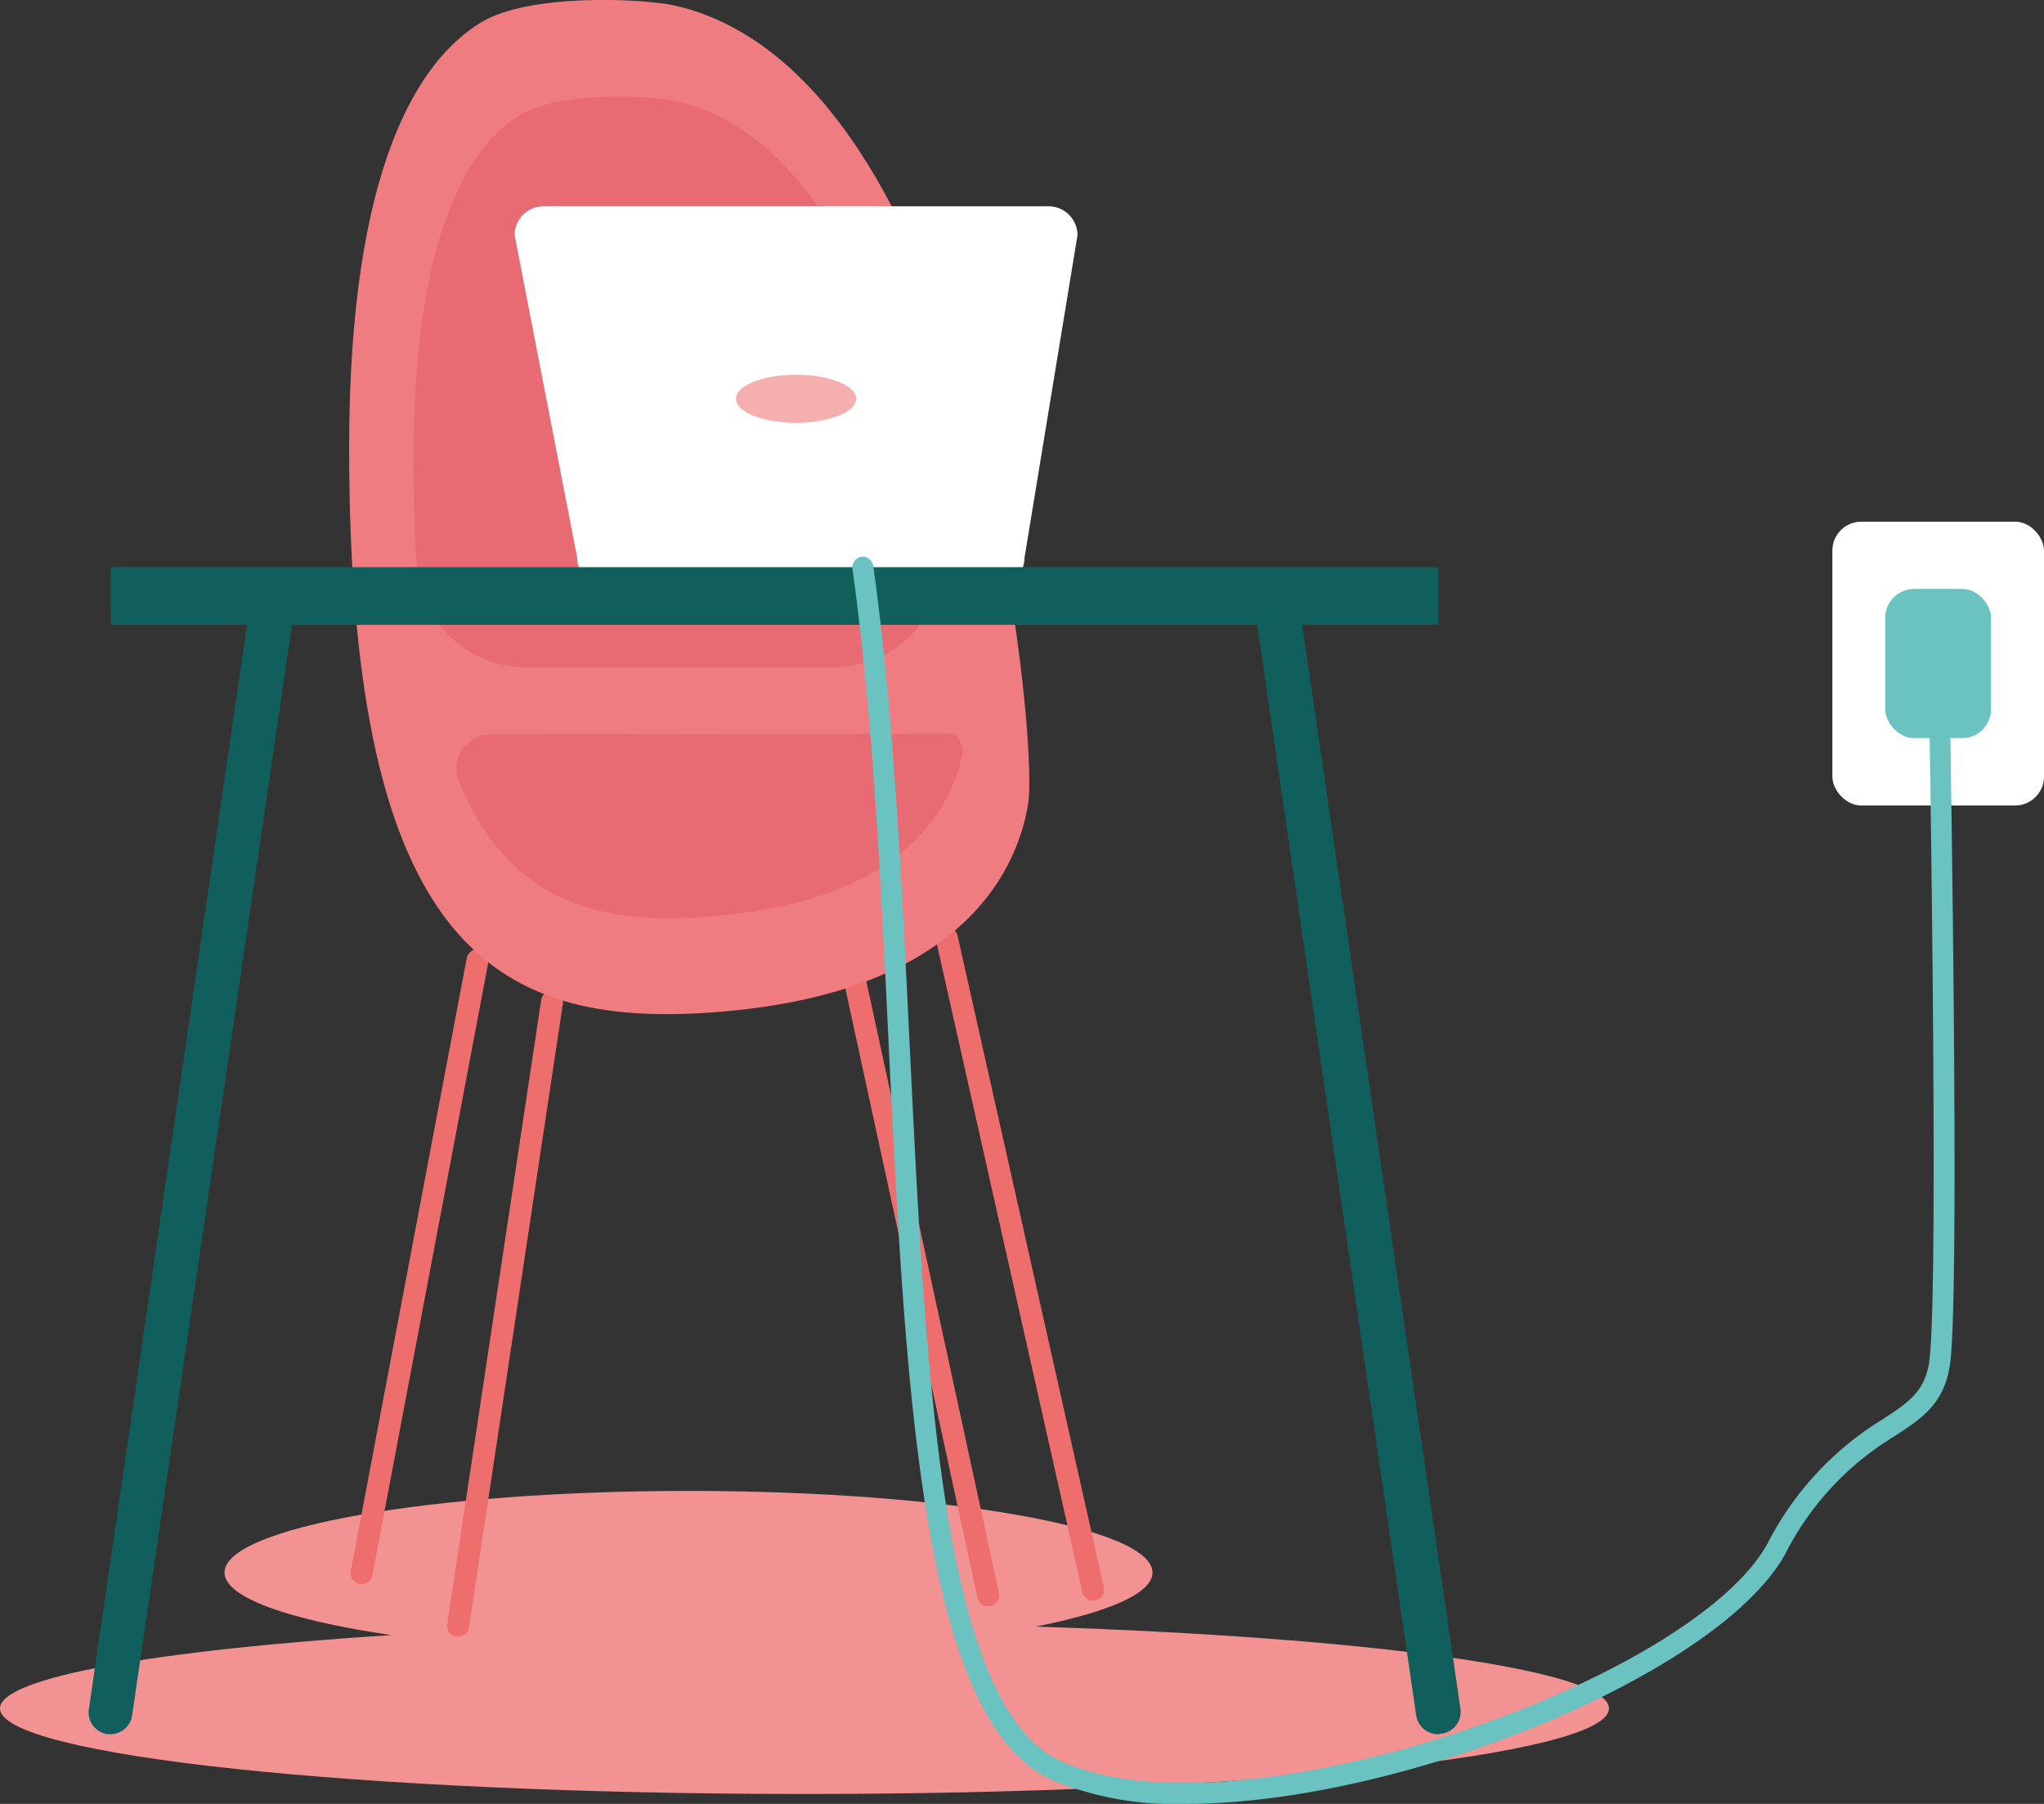 <svg xmlns="http://www.w3.org/2000/svg" viewBox="0 0 185.64 163.8"><rect x="0" y="0" width="185.64" height="163.8" fill="#333333" stroke="none"/><defs><style>.cls-1{isolation:isolate;}.cls-2{fill:#f29292;}.cls-2,.cls-5{mix-blend-mode:multiply;}.cls-3{fill:none;stroke:#ed6e6c;stroke-linecap:round;stroke-linejoin:round;stroke-width:2px;}.cls-4{fill:#ef7c80;}.cls-5{opacity:0.4;}.cls-6{fill:#de535e;}.cls-7{fill:#fff;}.cls-8{fill:#f5afaf;}.cls-9{fill:#115f5c;}.cls-10{fill:#6ac2c1;}</style></defs><title>comp_tablel</title><g class="cls-1"><g id="Слой_2" data-name="Слой 2"><g id="Слой_1-2" data-name="Слой 1"><path class="cls-2" d="M94.06,147.7c6.6-1.31,10.61-3,10.61-4.91,0-4.1-18.87-7.41-42.14-7.41s-42.14,3.31-42.14,7.41c0,2.28,5.89,4.32,15.14,5.68C14.25,149.83,0,152.31,0,155.13c0,4.29,32.71,7.77,73.06,7.77s73.07-3.48,73.07-7.77C146.13,151.62,124.18,148.66,94.06,147.7Z"/><line class="cls-3" x1="77.46" y1="88.19" x2="89.75" y2="144.85"/><line class="cls-3" x1="50.14" y1="90.95" x2="41.61" y2="147.61"/><line class="cls-3" x1="43.37" y1="87.19" x2="32.84" y2="142.84"/><line class="cls-3" x1="85.99" y1="85.18" x2="99.28" y2="144.35"/><path class="cls-4" d="M43.66,2.05c-5.6,3.43-11.95,13-11.95,38.63,0,45.88,13.54,53,34.22,51.15S92.26,79.79,93.38,73c1-6.13-4.74-66.24-32.1-72.5C58.43-.13,48.07-.65,43.66,2.05Z"/><g class="cls-5"><path class="cls-6" d="M47.84,60.61a10,10,0,0,1-10-9.34c-.19-2.93-.28-6.11-.28-9.57,0-20.76,5.14-28.49,9.67-31.26,3.57-2.19,12-1.77,14.26-1.24,13.93,3.18,21,23.62,24,39.57a10,10,0,0,1-9.81,11.84Z"/><path class="cls-6" d="M86.43,66.63A.82.82,0,0,1,87,67a1.94,1.94,0,0,1,.36,1.68c-.1.45-.22.91-.37,1.39-1.71,5.27-7,11.75-21.7,13.08-10.65,1-18.95-1-23.59-12.15a3.11,3.11,0,0,1,2.85-4.32Z"/></g><path class="cls-7" d="M95.23,18.73H49.36a2.63,2.63,0,0,0-2.62,2.63l5.68,29.27A2.63,2.63,0,0,0,55,53.25H90.43a2.63,2.63,0,0,0,2.62-2.62l4.81-29.27A2.63,2.63,0,0,0,95.23,18.73Z"/><ellipse class="cls-8" cx="72.3" cy="36.21" rx="5.46" ry="2.18"/><rect class="cls-9" x="10.05" y="51.5" width="120.57" height="5.24"/><path class="cls-9" d="M130.62,157.47a2,2,0,0,1-2-1.71L114.22,57a2,2,0,1,1,4-.58l14.42,98.73a2,2,0,0,1-1.69,2.27Z"/><path class="cls-9" d="M10.05,157.47l-.29,0a2,2,0,0,1-1.69-2.27L22.48,56.45a2,2,0,0,1,4,.58L12,155.76A2,2,0,0,1,10.05,157.47Z"/><rect class="cls-7" x="166.42" y="47.37" width="19.22" height="25.77" rx="2.62"/><rect class="cls-10" x="171.22" y="53.48" width="9.61" height="13.54" rx="2.62"/><path class="cls-10" d="M107.65,163.8a29,29,0,0,1-12.22-2.22C83.68,156,82.24,126.28,80.71,94.8,80,80,79.25,64.73,77.42,51.63a1,1,0,0,1,.81-1.08,1,1,0,0,1,1.08.82c1.84,13.18,2.58,28.51,3.3,43.34,1.5,30.89,2.92,60.07,13.63,65.14,15.77,7.46,57.3-7,64.29-19.69A28.29,28.29,0,0,1,171,128.87c2.42-1.59,3.88-2.55,4.24-5.41.85-6.84,0-57,0-57.53a1,1,0,0,1,.94-1h0a1,1,0,0,1,.95.94c0,2.07.87,50.82,0,57.8-.46,3.73-2.5,5.07-5.09,6.76a26.42,26.42,0,0,0-9.87,10.62C156.19,152,127.39,163.8,107.65,163.8Z"/></g></g></g></svg>